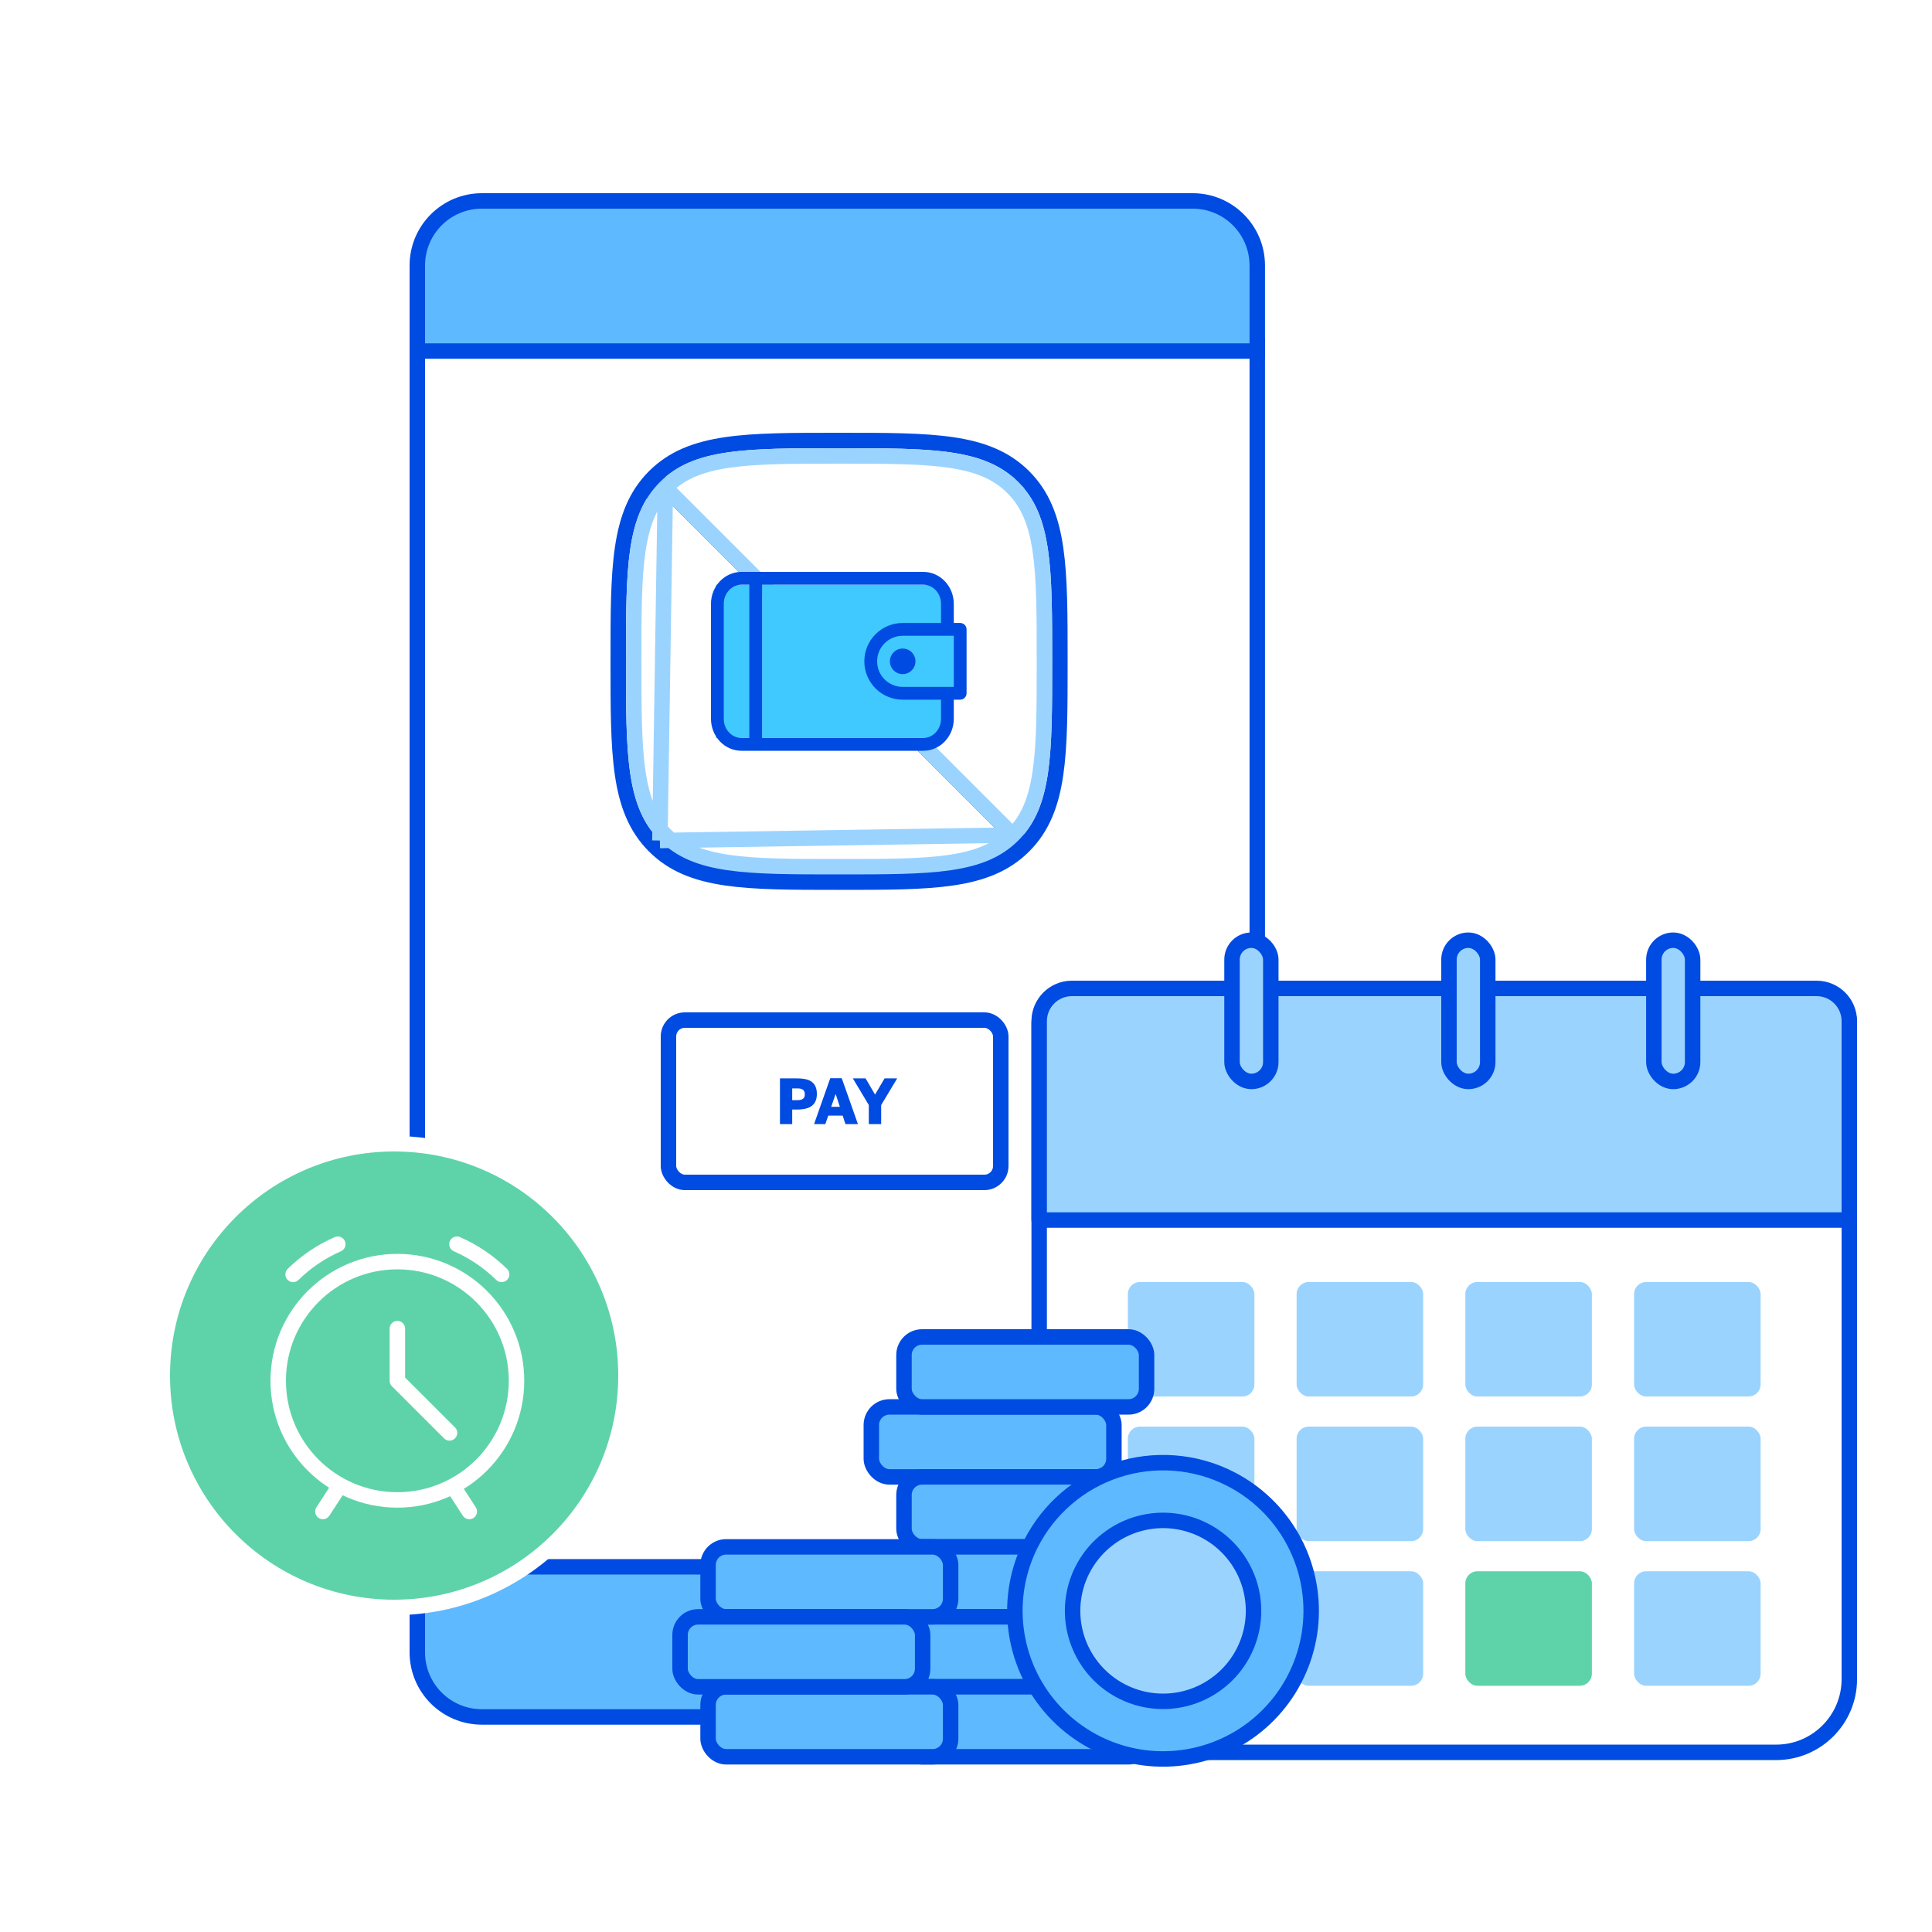 <svg width="250" height="250" viewBox="0 0 250 250" fill="none" xmlns="http://www.w3.org/2000/svg">
<rect width="250" height="250" fill="white"/>
<rect x="54" y="44.745" width="108.69" height="158.679" fill="white" stroke="#004BE2" stroke-width="2"/>
<path d="M54 34.357C54 29.741 57.741 26 62.357 26H154.333C158.948 26 162.69 29.741 162.69 34.357V45.424H54V34.357Z" fill="#5FB9FF" stroke="#004BE2" stroke-width="2"/>
<path d="M54 202.747H162.69V213.814C162.69 218.429 158.948 222.171 154.333 222.171H62.357C57.741 222.171 54 218.429 54 213.814V202.747Z" fill="#5FB9FF" stroke="#004BE2" stroke-width="2"/>
<mask id="path-4-inside-1_3592_21380" fill="white">
<rect x="93.562" y="33.928" width="28.565" height="3.571" rx="1.559"/>
</mask>
<rect x="93.562" y="33.928" width="28.565" height="3.571" rx="1.559" fill="#F874A4" stroke="#004BE2" stroke-width="3.571" mask="url(#path-4-inside-1_3592_21380)"/>
<path d="M84.68 61.68L84.68 61.68C87.08 59.281 90.089 58.125 93.95 57.559C97.76 57 102.521 57 108.497 57H108.575H108.653C114.63 57 119.39 57 123.2 57.559C127.061 58.125 130.07 59.281 132.47 61.68C134.87 64.08 136.025 67.089 136.591 70.95C137.15 74.76 137.15 79.521 137.15 85.497V85.575V85.653C137.15 91.629 137.15 96.39 136.591 100.2C136.025 104.061 134.87 107.07 132.47 109.47C132.47 109.47 132.47 109.47 132.47 109.47M84.68 61.68L85.387 108.763C89.775 113.15 96.492 113.15 108.575 113.15H108.575H108.575C120.658 113.15 127.376 113.15 131.763 108.763L132.47 109.47M84.68 61.68C82.281 64.08 81.125 67.089 80.559 70.95C80 74.76 80 79.521 80 85.497V85.575V85.653C80 91.629 80 96.39 80.559 100.2C81.125 104.061 82.281 107.07 84.68 109.47C87.08 111.87 90.089 113.025 93.95 113.591C97.76 114.15 102.521 114.15 108.497 114.15H108.575H108.653C114.63 114.15 119.39 114.15 123.2 113.591C127.061 113.025 130.07 111.87 132.47 109.47M84.68 61.68L132.47 109.47" fill="white" stroke="#004BE2" stroke-width="2"/>
<path d="M131.056 108.056L131.056 108.056C133.044 106.068 134.082 103.525 134.612 99.91C135.148 96.261 135.15 91.645 135.15 85.575C135.15 79.505 135.148 74.89 134.612 71.24C134.082 67.625 133.044 65.082 131.056 63.094L131.763 62.387L131.056 63.094C129.068 61.107 126.525 60.068 122.91 59.538C119.261 59.002 114.645 59 108.575 59C102.505 59 97.89 59.002 94.24 59.538C90.625 60.068 88.082 61.107 86.094 63.094M131.056 108.056L86.094 63.094M131.056 108.056C129.068 110.044 126.525 111.082 122.91 111.612C119.261 112.148 114.645 112.15 108.575 112.15C102.505 112.15 97.89 112.148 94.24 111.612C90.625 111.082 88.082 110.044 86.094 108.056L85.387 108.763M131.056 108.056L85.387 108.763M86.094 63.094C84.107 65.082 83.068 67.625 82.538 71.24C82.002 74.89 82 79.505 82 85.575C82 91.645 82.002 96.261 82.538 99.91C83.068 103.525 84.107 106.068 86.094 108.056L85.387 108.763M86.094 63.094L85.387 108.763" fill="white" stroke="#9BD3FF" stroke-width="2"/>
<rect x="86.5" y="132" width="43" height="21" rx="2.119" fill="white" stroke="#004BE2" stroke-width="2"/>
<path d="M102.511 145.463H100.927V139.543H103.143C104.407 139.543 105.703 139.807 105.703 141.559C105.703 143.311 104.303 143.575 103.143 143.575H102.511V145.463ZM102.511 140.839V142.359H103.199C103.943 142.359 104.143 142.047 104.143 141.599C104.143 141.151 103.943 140.839 103.199 140.839H102.511ZM108.122 141.583L107.554 143.223H108.682L108.138 141.583H108.122ZM106.794 145.463H105.338L107.434 139.519H108.922L111.018 145.463H109.402L109.042 144.359H107.178L106.794 145.463ZM114.023 145.463H112.423V142.991L110.359 139.543H112.007L113.231 141.639L114.463 139.543H116.095L114.023 142.991V145.463Z" fill="#004BE2"/>
<rect x="98.613" y="75.653" width="23.813" height="19.844" fill="#3FC9FF"/>
<rect width="5.1" height="19.844" transform="matrix(-1 0 0 1 97.76 75.653)" fill="#3FC9FF"/>
<path d="M113.062 85.092C113.062 82.618 115.068 80.613 117.541 80.613H124.412V89.571H117.541C115.068 89.571 113.062 87.566 113.062 85.092Z" fill="#3FC9FF"/>
<path d="M116.805 87.23C117.719 87.23 118.459 86.489 118.459 85.576C118.459 84.663 117.719 83.922 116.805 83.922C115.892 83.922 115.152 84.663 115.152 85.576C115.152 86.489 115.892 87.23 116.805 87.23Z" fill="#004BE2"/>
<path fill-rule="evenodd" clip-rule="evenodd" d="M92 93.017C92 95.258 93.731 97.152 95.96 97.152H119.46C121.689 97.152 123.42 95.258 123.42 93.017V90.537H124.247C124.704 90.537 125.074 90.167 125.074 89.71V81.442C125.074 80.985 124.704 80.615 124.247 80.615H123.42V78.134C123.42 75.894 121.689 74 119.46 74H95.96C93.731 74 92 75.894 92 78.134V93.017ZM93.654 78.134C93.654 76.722 94.728 75.654 95.96 75.654H96.961V95.498H95.96C94.728 95.498 93.654 94.43 93.654 93.017V78.134ZM113.498 85.576C113.498 83.749 114.979 82.269 116.805 82.269H123.42V88.883H116.805C114.979 88.883 113.498 87.403 113.498 85.576ZM111.844 85.576C111.844 82.836 114.066 80.615 116.805 80.615H121.767V78.134C121.767 76.722 120.692 75.654 119.46 75.654H98.615V95.498H119.46C120.692 95.498 121.767 94.43 121.767 93.017V90.537H116.805C114.066 90.537 111.844 88.316 111.844 85.576Z" fill="#004BE2"/>
<path d="M134.469 132.44C134.469 130.1 136.365 128.204 138.704 128.204H235.067C237.406 128.204 239.302 130.1 239.302 132.44V217.282C239.302 222.513 235.062 226.753 229.831 226.753H143.94C138.709 226.753 134.469 222.513 134.469 217.282V132.44Z" fill="white" stroke="#004BE2" stroke-width="2" stroke-linejoin="round"/>
<path d="M134.469 132.136C134.469 129.797 136.365 127.9 138.704 127.9H235.067C237.406 127.9 239.302 129.797 239.302 132.136V157.873H134.469V132.136Z" fill="#9BD3FF" stroke="#004BE2" stroke-width="2" stroke-linejoin="round"/>
<rect x="145.945" y="165.891" width="16.376" height="14.816" rx="1.56" fill="#9BD3FF"/>
<rect x="145.945" y="184.606" width="16.376" height="14.816" rx="1.56" fill="#9BD3FF"/>
<rect x="145.945" y="203.322" width="16.376" height="14.816" rx="1.56" fill="#9BD3FF"/>
<rect x="167.781" y="165.891" width="16.376" height="14.816" rx="1.56" fill="#9BD3FF"/>
<rect x="167.781" y="184.606" width="16.376" height="14.816" rx="1.56" fill="#9BD3FF"/>
<rect x="167.781" y="203.322" width="16.376" height="14.816" rx="1.56" fill="#9BD3FF"/>
<rect x="189.613" y="165.891" width="16.376" height="14.816" rx="1.56" fill="#9BD3FF"/>
<rect x="189.613" y="184.606" width="16.376" height="14.816" rx="1.56" fill="#9BD3FF"/>
<rect x="189.613" y="203.322" width="16.376" height="14.816" rx="1.56" fill="#5ED3A9"/>
<rect x="211.449" y="165.891" width="16.376" height="14.816" rx="1.56" fill="#9BD3FF"/>
<rect x="211.449" y="184.606" width="16.376" height="14.816" rx="1.56" fill="#9BD3FF"/>
<rect x="211.449" y="203.322" width="16.376" height="14.816" rx="1.56" fill="#9BD3FF"/>
<rect x="214.008" y="121.662" width="5.018" height="18.275" rx="2.509" fill="#9BD3FF" stroke="#004BE2" stroke-width="2"/>
<rect x="187.496" y="121.662" width="5.018" height="18.275" rx="2.509" fill="#9BD3FF" stroke="#004BE2" stroke-width="2"/>
<rect x="159.422" y="121.662" width="5.018" height="18.275" rx="2.509" fill="#9BD3FF" stroke="#004BE2" stroke-width="2"/>
<circle cx="51" cy="178" r="30" fill="#5ED3A9" stroke="white" stroke-width="2"/>
<path d="M51.419 194.09C59.934 194.09 66.838 187.186 66.838 178.671C66.838 170.155 59.934 163.252 51.419 163.252C42.903 163.252 36 170.155 36 178.671C36 187.186 42.903 194.09 51.419 194.09Z" stroke="white" stroke-width="2" stroke-linecap="round" stroke-linejoin="round"/>
<path d="M37.928 164.906C39.59 163.276 41.546 161.945 43.71 161M64.911 164.906C63.248 163.276 61.292 161.945 59.129 161" stroke="white" stroke-width="2" stroke-linecap="round" stroke-linejoin="round"/>
<path d="M58.166 185.415L51.42 178.67V171.924" stroke="white" stroke-width="2" stroke-linecap="round" stroke-linejoin="round"/>
<path d="M43.381 193.126L41.783 195.586" stroke="white" stroke-width="2" stroke-linecap="round"/>
<path d="M59.129 193.126L60.727 195.586" stroke="white" stroke-width="2" stroke-linecap="round"/>
<rect x="112.75" y="182.056" width="31.39" height="9.055" rx="2.339" fill="#5FB9FF" stroke="#004BE2" stroke-width="2" stroke-linejoin="round"/>
<rect x="116.975" y="191.109" width="31.39" height="9.055" rx="2.339" fill="#5FB9FF" stroke="#004BE2" stroke-width="2" stroke-linejoin="round"/>
<rect x="116.975" y="173" width="31.39" height="9.055" rx="2.339" fill="#5FB9FF" stroke="#004BE2" stroke-width="2" stroke-linejoin="round"/>
<rect x="116.975" y="200.164" width="31.39" height="9.055" rx="2.339" fill="#5FB9FF" stroke="#004BE2" stroke-width="2" stroke-linejoin="round"/>
<rect x="116.975" y="209.219" width="31.39" height="9.055" rx="2.339" fill="#5FB9FF" stroke="#004BE2" stroke-width="2" stroke-linejoin="round"/>
<rect x="116.975" y="218.273" width="31.39" height="9.055" rx="2.339" fill="#5FB9FF" stroke="#004BE2" stroke-width="2" stroke-linejoin="round"/>
<rect x="91.623" y="218.273" width="31.39" height="9.055" rx="2.339" fill="#5FB9FF" stroke="#004BE2" stroke-width="2" stroke-linejoin="round"/>
<rect x="91.623" y="200.164" width="31.39" height="9.055" rx="2.339" fill="#5FB9FF" stroke="#004BE2" stroke-width="2" stroke-linejoin="round"/>
<path d="M133.402 199.758C131.685 203.139 131.009 206.953 131.46 210.718C131.911 214.483 133.469 218.029 135.935 220.909C138.402 223.789 141.668 225.874 145.319 226.898C148.97 227.922 152.842 227.84 156.447 226.662C160.052 225.485 163.226 223.265 165.569 220.284C167.913 217.303 169.319 213.694 169.611 209.914C169.903 206.133 169.067 202.35 167.209 199.044C165.351 195.739 162.555 193.058 159.173 191.342C154.64 189.041 149.378 188.636 144.545 190.214C139.712 191.792 135.704 195.225 133.402 199.758Z" fill="#5FB9FF" stroke="#004BE2" stroke-width="2" stroke-linejoin="round"/>
<path d="M138.876 209.835C138.601 207.536 139.014 205.207 140.063 203.142C141.469 200.376 143.915 198.281 146.865 197.317C149.815 196.354 153.027 196.602 155.794 198.006C157.859 199.053 159.568 200.69 160.703 202.708C161.838 204.726 162.349 207.035 162.171 209.344C161.993 211.653 161.134 213.858 159.704 215.679C158.273 217.499 156.334 218.854 154.133 219.573C151.932 220.292 149.567 220.342 147.337 219.716C145.108 219.091 143.114 217.818 141.608 216.059C140.101 214.3 139.151 212.135 138.876 209.835Z" fill="#9BD3FF" stroke="#004BE2" stroke-width="2"/>
<rect x="88" y="209.22" width="31.39" height="9.055" rx="2.339" fill="#5FB9FF" stroke="#004BE2" stroke-width="2" stroke-linejoin="round"/>
</svg>
